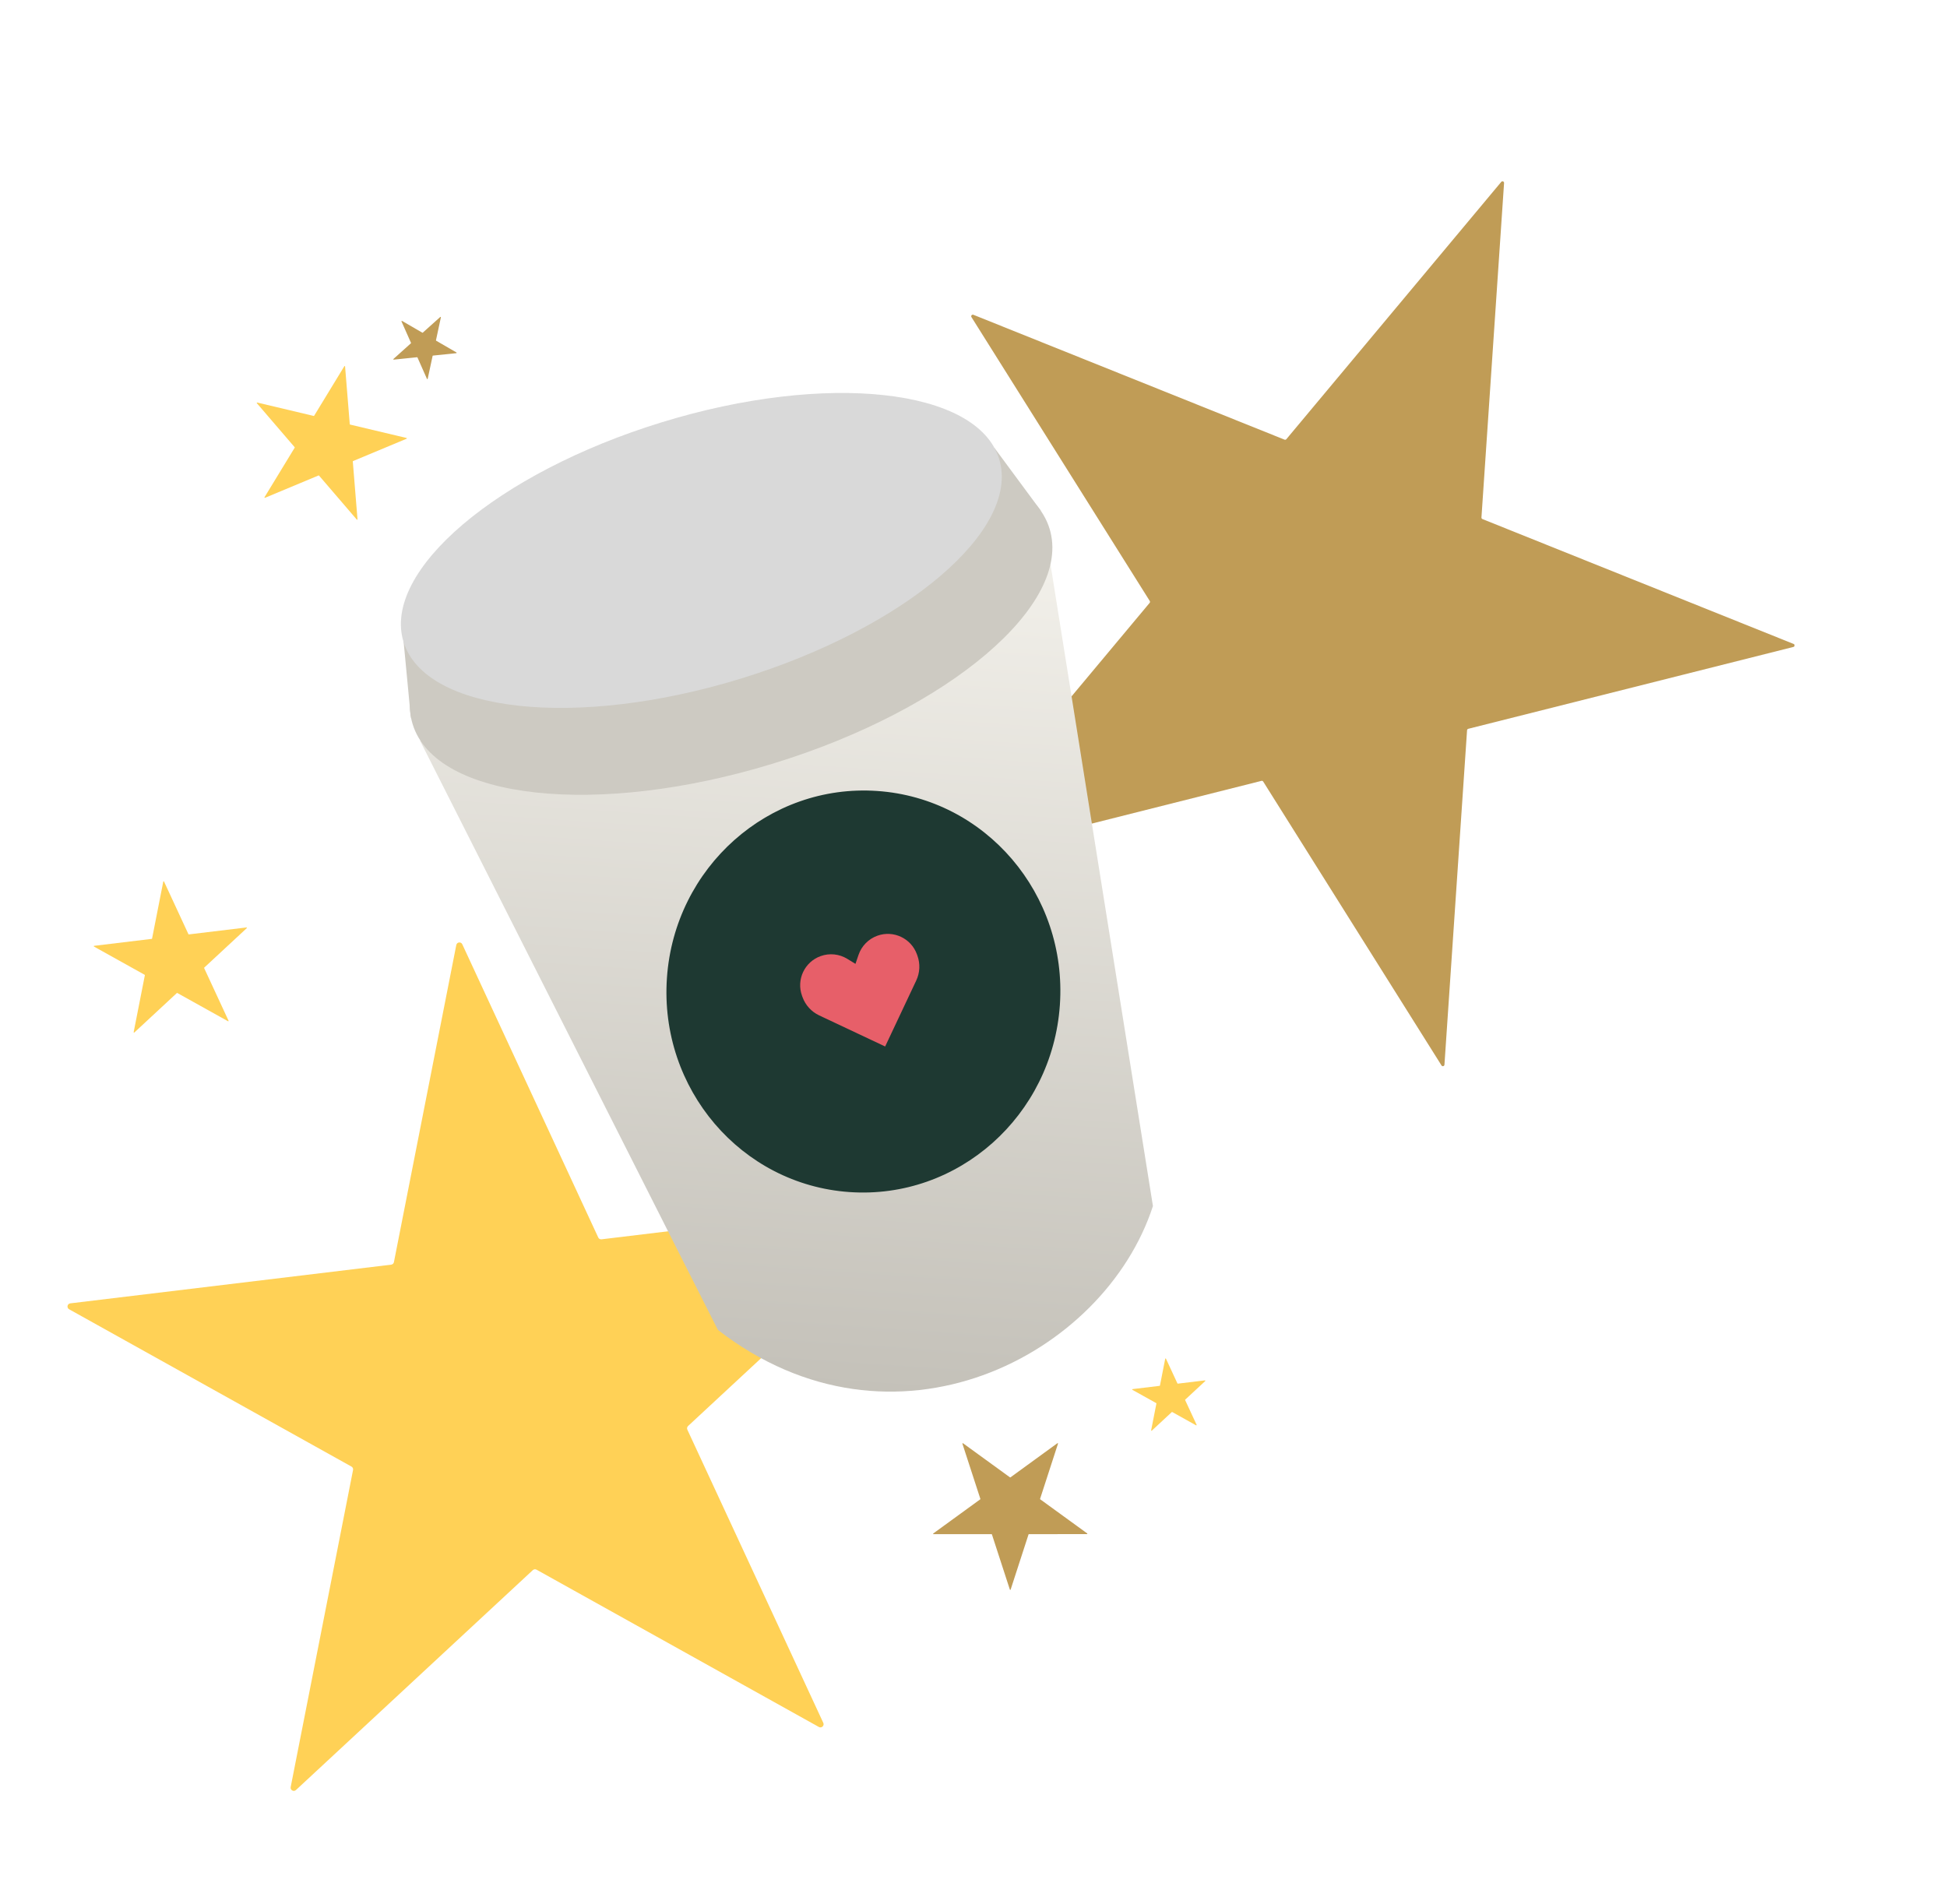<svg width="226" height="221" viewBox="0 0 226 221" fill="none" xmlns="http://www.w3.org/2000/svg">
<g filter="url(#filter0_d_248_376)">
<path d="M174.26 20.745C174.375 20.608 174.598 20.698 174.586 20.876L171.961 59.704C171.955 59.784 172.002 59.858 172.076 59.888L208.193 74.383C208.358 74.449 208.342 74.689 208.169 74.733L170.43 84.235C170.353 84.254 170.296 84.322 170.291 84.401L167.666 123.23C167.654 123.408 167.421 123.467 167.326 123.316L146.627 90.359C146.584 90.292 146.503 90.259 146.426 90.279L108.687 99.781C108.514 99.825 108.386 99.621 108.5 99.484L133.447 69.614C133.498 69.553 133.504 69.466 133.461 69.398L112.762 36.442C112.667 36.291 112.821 36.107 112.987 36.173L149.104 50.668C149.178 50.698 149.263 50.676 149.314 50.615L174.26 20.745Z" fill="#C09C56"/>
</g>
<g filter="url(#filter1_d_248_376)">
<path d="M18.952 101.975C18.96 101.931 19.02 101.924 19.039 101.965L21.872 108.076C21.881 108.094 21.9 108.104 21.92 108.102L28.607 107.296C28.651 107.29 28.677 107.345 28.644 107.375L23.707 111.958C23.693 111.972 23.689 111.993 23.697 112.012L26.53 118.123C26.549 118.163 26.505 118.204 26.466 118.182L20.582 114.904C20.565 114.894 20.543 114.897 20.528 114.91L15.592 119.493C15.559 119.524 15.507 119.494 15.515 119.451L16.815 112.841C16.819 112.822 16.81 112.802 16.792 112.792L10.908 109.514C10.869 109.492 10.881 109.433 10.925 109.428L17.612 108.621C17.632 108.619 17.648 108.604 17.652 108.584L18.952 101.975Z" fill="#FFD156"/>
</g>
<g filter="url(#filter2_d_248_376)">
<path d="M111.713 167.226C111.699 167.183 111.748 167.148 111.784 167.174L117.235 171.132C117.251 171.143 117.273 171.143 117.289 171.132L122.737 167.17C122.773 167.144 122.822 167.179 122.808 167.222L120.728 173.629C120.722 173.648 120.729 173.669 120.745 173.68L126.196 177.638C126.232 177.664 126.214 177.721 126.169 177.721L119.433 177.723C119.413 177.723 119.395 177.736 119.389 177.755L117.31 184.162C117.296 184.205 117.236 184.205 117.222 184.162L115.138 177.757C115.132 177.738 115.115 177.725 115.095 177.725L108.359 177.727C108.314 177.727 108.296 177.67 108.332 177.644L113.78 173.683C113.796 173.671 113.803 173.65 113.797 173.631L111.713 167.226Z" fill="#C09C56"/>
</g>
<path d="M135.253 157.736C135.262 157.692 135.321 157.685 135.34 157.725L136.671 160.596C136.68 160.614 136.699 160.624 136.718 160.622L139.86 160.243C139.904 160.238 139.929 160.292 139.897 160.323L137.578 162.476C137.563 162.489 137.559 162.511 137.567 162.529L138.898 165.399C138.917 165.44 138.873 165.481 138.834 165.459L136.07 163.919C136.053 163.909 136.031 163.912 136.016 163.925L133.698 166.078C133.665 166.109 133.612 166.079 133.621 166.036L134.231 162.931C134.235 162.911 134.226 162.891 134.209 162.882L131.445 161.342C131.406 161.32 131.417 161.261 131.462 161.256L134.603 160.877C134.623 160.875 134.639 160.86 134.643 160.84L135.253 157.736Z" fill="#FFD156"/>
<g filter="url(#filter3_d_248_376)">
<path d="M29.815 46.436C29.786 46.402 29.817 46.351 29.861 46.361L36.414 47.916C36.434 47.921 36.454 47.913 36.464 47.896L39.969 42.143C39.992 42.105 40.051 42.119 40.054 42.163L40.6 48.877C40.602 48.897 40.616 48.914 40.636 48.918L47.189 50.474C47.233 50.484 47.238 50.544 47.196 50.561L40.98 53.155C40.962 53.163 40.95 53.181 40.952 53.201L41.498 59.915C41.501 59.959 41.446 59.983 41.417 59.949L37.029 54.838C37.016 54.823 36.995 54.818 36.976 54.826L30.76 57.419C30.718 57.437 30.679 57.391 30.703 57.353L34.207 51.6C34.218 51.584 34.216 51.562 34.203 51.547L29.815 46.436Z" fill="#FFD156"/>
</g>
<g filter="url(#filter4_d_248_376)">
<path d="M52.965 109.334C53.034 108.984 53.511 108.926 53.661 109.25L69.442 143.287C69.509 143.432 69.662 143.517 69.821 143.498L107.068 139.008C107.423 138.965 107.625 139.401 107.363 139.644L79.869 165.17C79.752 165.279 79.718 165.451 79.785 165.596L95.566 199.633C95.716 199.957 95.364 200.284 95.052 200.11L62.279 181.849C62.139 181.771 61.965 181.792 61.848 181.901L34.354 207.428C34.092 207.671 33.672 207.437 33.741 207.086L40.981 170.274C41.011 170.117 40.938 169.959 40.798 169.881L8.025 151.62C7.713 151.446 7.805 150.975 8.16 150.932L45.408 146.441C45.566 146.422 45.694 146.303 45.725 146.147L52.965 109.334Z" fill="#FFD156"/>
</g>
<g filter="url(#filter5_d_248_376)">
<path d="M51.1 36.43C51.133 36.4 51.185 36.43 51.176 36.474L50.606 39.132C50.602 39.152 50.61 39.172 50.628 39.182L52.98 40.545C53.018 40.568 53.006 40.626 52.961 40.631L50.257 40.91C50.237 40.912 50.221 40.927 50.217 40.946L49.646 43.604C49.637 43.648 49.577 43.654 49.559 43.613L48.458 41.128C48.45 41.11 48.431 41.099 48.411 41.101L45.707 41.38C45.663 41.384 45.638 41.329 45.672 41.3L47.695 39.484C47.71 39.471 47.715 39.45 47.706 39.431L46.605 36.946C46.587 36.905 46.632 36.865 46.671 36.887L49.023 38.251C49.04 38.261 49.062 38.259 49.076 38.245L51.1 36.43Z" fill="#C09C56"/>
</g>
<g filter="url(#filter6_d_248_376)">
<path d="M134.012 139.823L121.968 64.37L48.945 85.803L83.514 154.199C103.827 169.951 128.336 157.29 134.012 139.823Z" fill="url(#paint0_linear_248_376)"/>
<path d="M98.798 138.199C111.394 139.068 122.323 129.349 123.21 116.491C124.097 103.633 114.605 92.506 102.01 91.637C89.414 90.769 78.485 100.488 77.598 113.345C76.712 126.203 86.203 137.331 98.798 138.199Z" fill="#1E3932"/>
<path d="M89.931 88.453C110.347 82.188 124.711 69.983 122.014 61.193C119.316 52.402 100.579 50.354 80.163 56.619C59.747 62.883 45.383 75.088 48.081 83.879C50.778 92.669 69.515 94.717 89.931 88.453Z" fill="#CDCAC2"/>
<path d="M115.604 51.795L121.098 59.23L118.829 57.057L115.927 56.454L115.604 51.795Z" fill="#CDCAC2"/>
<path d="M47.026 74.22L47.884 83.254L48.096 80.168L49.87 77.853L47.026 74.22Z" fill="#CDCAC2"/>
<path d="M86.16 78.599C105.253 72.741 118.686 61.327 116.163 53.106C113.641 44.885 96.118 42.97 77.025 48.828C57.932 54.687 44.499 66.101 47.022 74.322C49.544 82.543 67.067 84.458 86.16 78.599Z" fill="#D9D9D9"/>
<path d="M95.268 117.688L102.929 121.298L106.539 113.638C106.964 112.736 107.013 111.703 106.676 110.764L106.619 110.605C105.949 108.739 103.892 107.77 102.026 108.44C100.999 108.809 100.196 109.625 99.842 110.657L99.483 111.708L98.536 111.126C97.606 110.555 96.468 110.437 95.441 110.806C93.575 111.477 92.606 113.534 93.276 115.4L93.333 115.559C93.67 116.497 94.367 117.263 95.268 117.688Z" fill="#E75F69"/>
</g>
<path d="M179.849 158.706H162.422C161.795 158.706 161.286 159.215 161.286 159.843C161.286 160.47 161.795 160.979 162.422 160.979H179.849C180.476 160.979 180.985 160.47 180.985 159.843C180.985 159.215 180.476 158.706 179.849 158.706Z" fill="white"/>
<path d="M152.572 158.706H148.783C148.156 158.706 147.647 159.215 147.647 159.843C147.647 160.47 148.156 160.979 148.783 160.979H152.572C153.2 160.979 153.708 160.47 153.708 159.843C153.708 159.215 153.2 158.706 152.572 158.706Z" fill="white"/>
<path d="M157.497 162.872C159.171 162.872 160.528 161.515 160.528 159.841C160.528 158.167 159.171 156.811 157.497 156.811C155.823 156.811 154.466 158.167 154.466 159.841C154.466 161.515 155.823 162.872 157.497 162.872Z" fill="white"/>
<path d="M148.783 174.62H166.209C166.837 174.62 167.346 174.111 167.346 173.484C167.346 172.856 166.837 172.347 166.209 172.347H148.783C148.155 172.347 147.647 172.856 147.647 173.484C147.647 174.111 148.155 174.62 148.783 174.62Z" fill="white"/>
<path d="M176.06 174.62H179.849C180.476 174.62 180.985 174.111 180.985 173.484C180.985 172.856 180.476 172.347 179.849 172.347H176.06C175.433 172.347 174.924 172.856 174.924 173.484C174.924 174.111 175.433 174.62 176.06 174.62Z" fill="white"/>
<path d="M171.135 170.454C169.461 170.454 168.104 171.811 168.104 173.485C168.104 175.159 169.461 176.516 171.135 176.516C172.809 176.516 174.166 175.159 174.166 173.485C174.166 171.811 172.809 170.454 171.135 170.454Z" fill="white"/>
<path d="M148.783 148.102H166.209C166.837 148.102 167.346 147.593 167.346 146.965C167.346 146.337 166.837 145.829 166.209 145.829H148.783C148.155 145.829 147.647 146.337 147.647 146.965C147.647 147.593 148.155 148.102 148.783 148.102Z" fill="white"/>
<path d="M176.059 148.102H179.847C180.475 148.102 180.984 147.593 180.984 146.965C180.984 146.337 180.475 145.829 179.847 145.829H176.059C175.431 145.829 174.923 146.337 174.923 146.965C174.923 147.593 175.431 148.102 176.059 148.102Z" fill="white"/>
<path d="M171.134 143.936C169.46 143.936 168.103 145.293 168.103 146.966C168.103 148.64 169.46 149.997 171.134 149.997C172.808 149.997 174.165 148.64 174.165 146.966C174.165 145.293 172.808 143.936 171.134 143.936Z" fill="white"/>
<defs>
<filter id="filter0_d_248_376" x="107.719" y="20.31" width="101.326" height="104.197" filterUnits="userSpaceOnUse" color-interpolation-filters="sRGB">
<feFlood flood-opacity="0" result="BackgroundImageFix"/>
<feColorMatrix in="SourceAlpha" type="matrix" values="0 0 0 0 0 0 0 0 0 0 0 0 0 0 0 0 0 0 127 0" result="hardAlpha"/>
<feOffset dy="0.369"/>
<feGaussianBlur stdDeviation="0.369"/>
<feComposite in2="hardAlpha" operator="out"/>
<feColorMatrix type="matrix" values="0 0 0 0 1 0 0 0 0 0.82 0 0 0 0 0.337 0 0 0 0.29 0"/>
<feBlend mode="normal" in2="BackgroundImageFix" result="effect1_dropShadow_248_376"/>
<feBlend mode="normal" in="SourceGraphic" in2="effect1_dropShadow_248_376" result="shape"/>
</filter>
<filter id="filter1_d_248_376" x="10.147" y="101.569" width="19.249" height="19.043" filterUnits="userSpaceOnUse" color-interpolation-filters="sRGB">
<feFlood flood-opacity="0" result="BackgroundImageFix"/>
<feColorMatrix in="SourceAlpha" type="matrix" values="0 0 0 0 0 0 0 0 0 0 0 0 0 0 0 0 0 0 127 0" result="hardAlpha"/>
<feOffset dy="0.369"/>
<feGaussianBlur stdDeviation="0.369"/>
<feComposite in2="hardAlpha" operator="out"/>
<feColorMatrix type="matrix" values="0 0 0 0 1 0 0 0 0 0.82 0 0 0 0 0.337 0 0 0 0.29 0"/>
<feBlend mode="normal" in2="BackgroundImageFix" result="effect1_dropShadow_248_376"/>
<feBlend mode="normal" in="SourceGraphic" in2="effect1_dropShadow_248_376" result="shape"/>
</filter>
<filter id="filter2_d_248_376" x="107.575" y="166.792" width="19.377" height="18.508" filterUnits="userSpaceOnUse" color-interpolation-filters="sRGB">
<feFlood flood-opacity="0" result="BackgroundImageFix"/>
<feColorMatrix in="SourceAlpha" type="matrix" values="0 0 0 0 0 0 0 0 0 0 0 0 0 0 0 0 0 0 127 0" result="hardAlpha"/>
<feOffset dy="0.369"/>
<feGaussianBlur stdDeviation="0.369"/>
<feComposite in2="hardAlpha" operator="out"/>
<feColorMatrix type="matrix" values="0 0 0 0 0.753 0 0 0 0 0.612 0 0 0 0 0.337 0 0 0 0.25 0"/>
<feBlend mode="normal" in2="BackgroundImageFix" result="effect1_dropShadow_248_376"/>
<feBlend mode="normal" in="SourceGraphic" in2="effect1_dropShadow_248_376" result="shape"/>
</filter>
<filter id="filter3_d_248_376" x="29.066" y="41.752" width="18.896" height="19.319" filterUnits="userSpaceOnUse" color-interpolation-filters="sRGB">
<feFlood flood-opacity="0" result="BackgroundImageFix"/>
<feColorMatrix in="SourceAlpha" type="matrix" values="0 0 0 0 0 0 0 0 0 0 0 0 0 0 0 0 0 0 127 0" result="hardAlpha"/>
<feOffset dy="0.369"/>
<feGaussianBlur stdDeviation="0.369"/>
<feComposite in2="hardAlpha" operator="out"/>
<feColorMatrix type="matrix" values="0 0 0 0 1 0 0 0 0 0.82 0 0 0 0 0.337 0 0 0 0.29 0"/>
<feBlend mode="normal" in2="BackgroundImageFix" result="effect1_dropShadow_248_376"/>
<feBlend mode="normal" in="SourceGraphic" in2="effect1_dropShadow_248_376" result="shape"/>
</filter>
<filter id="filter4_d_248_376" x="7.098" y="108.667" width="101.122" height="99.966" filterUnits="userSpaceOnUse" color-interpolation-filters="sRGB">
<feFlood flood-opacity="0" result="BackgroundImageFix"/>
<feColorMatrix in="SourceAlpha" type="matrix" values="0 0 0 0 0 0 0 0 0 0 0 0 0 0 0 0 0 0 127 0" result="hardAlpha"/>
<feOffset dy="0.369"/>
<feGaussianBlur stdDeviation="0.369"/>
<feComposite in2="hardAlpha" operator="out"/>
<feColorMatrix type="matrix" values="0 0 0 0 0.753 0 0 0 0 0.612 0 0 0 0 0.337 0 0 0 0.25 0"/>
<feBlend mode="normal" in2="BackgroundImageFix" result="effect1_dropShadow_248_376"/>
<feBlend mode="normal" in="SourceGraphic" in2="effect1_dropShadow_248_376" result="shape"/>
</filter>
<filter id="filter5_d_248_376" x="44.919" y="36.049" width="8.821" height="8.697" filterUnits="userSpaceOnUse" color-interpolation-filters="sRGB">
<feFlood flood-opacity="0" result="BackgroundImageFix"/>
<feColorMatrix in="SourceAlpha" type="matrix" values="0 0 0 0 0 0 0 0 0 0 0 0 0 0 0 0 0 0 127 0" result="hardAlpha"/>
<feOffset dy="0.369"/>
<feGaussianBlur stdDeviation="0.369"/>
<feComposite in2="hardAlpha" operator="out"/>
<feColorMatrix type="matrix" values="0 0 0 0 0.753 0 0 0 0 0.612 0 0 0 0 0.337 0 0 0 0.25 0"/>
<feBlend mode="normal" in2="BackgroundImageFix" result="effect1_dropShadow_248_376"/>
<feBlend mode="normal" in="SourceGraphic" in2="effect1_dropShadow_248_376" result="shape"/>
</filter>
<filter id="filter6_d_248_376" x="46.219" y="45.305" width="87.921" height="116.559" filterUnits="userSpaceOnUse" color-interpolation-filters="sRGB">
<feFlood flood-opacity="0" result="BackgroundImageFix"/>
<feColorMatrix in="SourceAlpha" type="matrix" values="0 0 0 0 0 0 0 0 0 0 0 0 0 0 0 0 0 0 127 0" result="hardAlpha"/>
<feOffset dx="-0.184" dy="0.184"/>
<feGaussianBlur stdDeviation="0.157"/>
<feComposite in2="hardAlpha" operator="out"/>
<feColorMatrix type="matrix" values="0 0 0 0 0.118 0 0 0 0 0.224 0 0 0 0 0.196 0 0 0 0.09 0"/>
<feBlend mode="normal" in2="BackgroundImageFix" result="effect1_dropShadow_248_376"/>
<feBlend mode="normal" in="SourceGraphic" in2="effect1_dropShadow_248_376" result="shape"/>
</filter>
<linearGradient id="paint0_linear_248_376" x1="94.948" y1="62.507" x2="88.198" y2="160.381" gradientUnits="userSpaceOnUse">
<stop stop-color="#F2F0EA"/>
<stop offset="1" stop-color="#C4C1B9"/>
</linearGradient>
</defs>
</svg>
